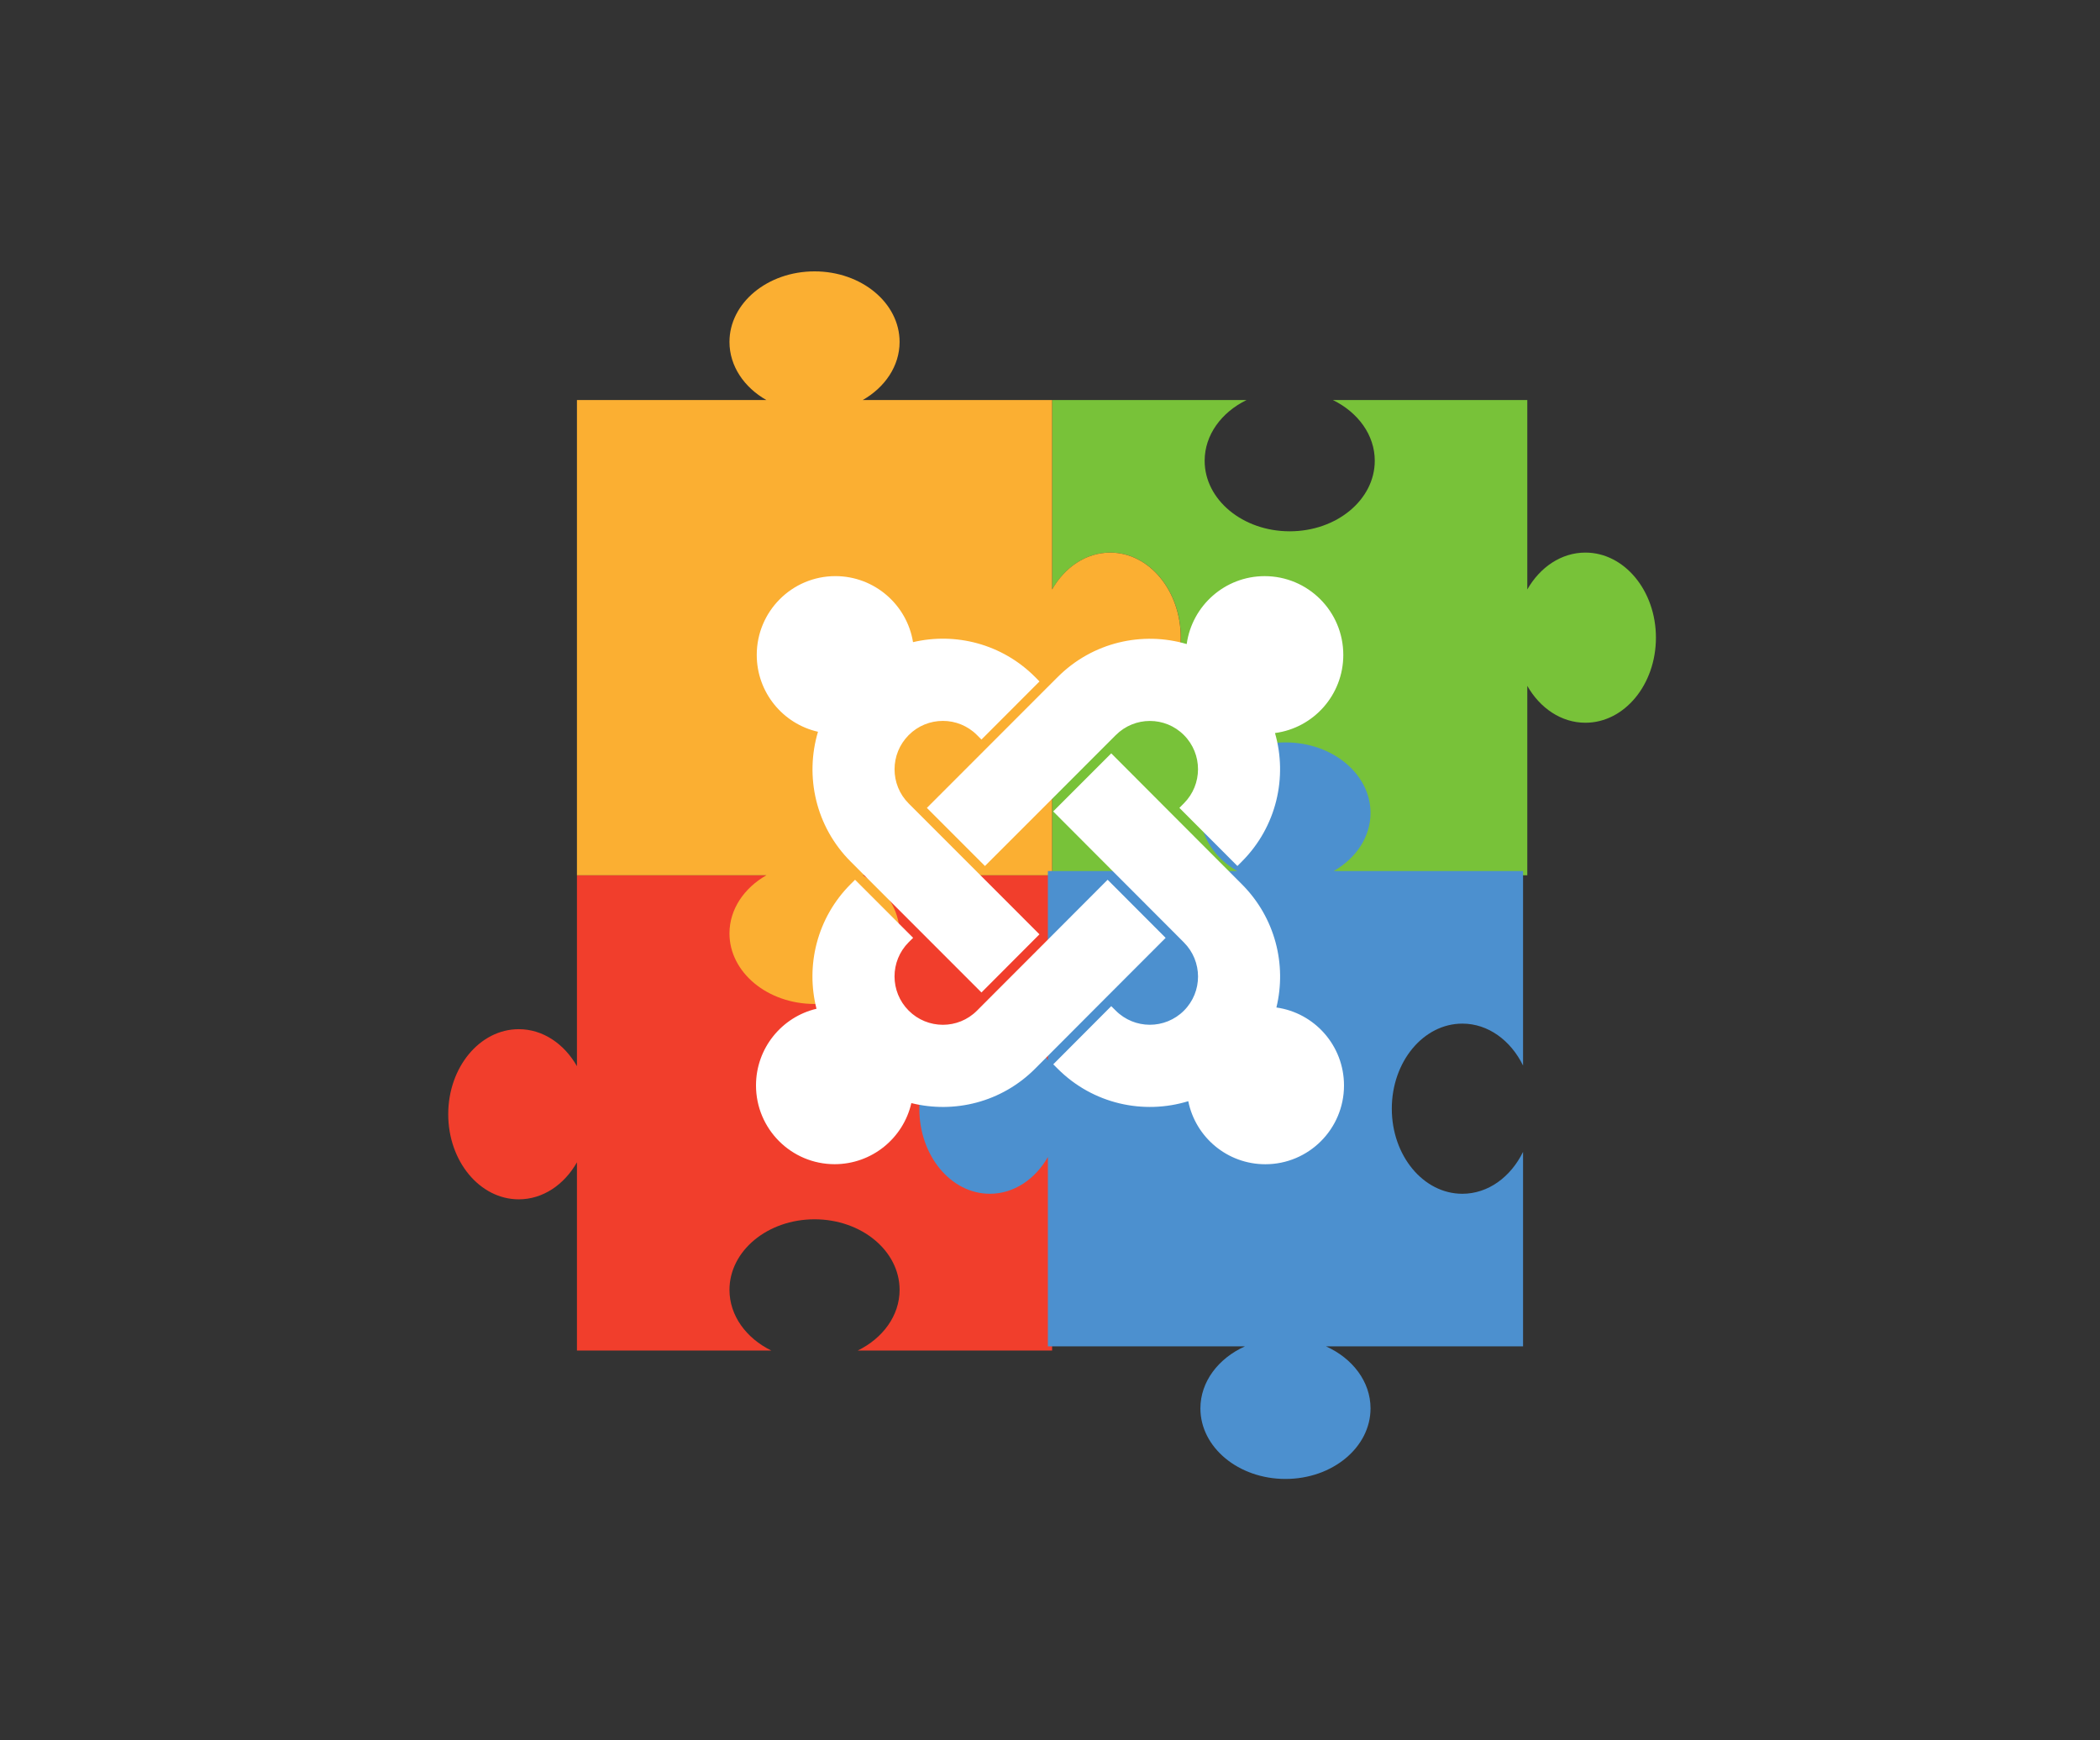 <?xml version="1.0" encoding="UTF-8"?>
<svg width="350px" height="290px" viewBox="0 0 350 290" version="1.1" xmlns="http://www.w3.org/2000/svg" xmlns:xlink="http://www.w3.org/1999/xlink">
    <rect x="0" y="0" width="350" height="290" fill="#333333" stroke="none"/>
    <!-- Generator: Sketch 50.2 (55047) - http://www.bohemiancoding.com/sketch -->
    <title>Joomla Custom Module</title>
    <desc>Created with Sketch.</desc>
    <defs></defs>
    <g id="Joomla-Custom-Module" stroke="none" stroke-width="1" fill="none" fill-rule="evenodd">
        <g id="Group-5" transform="translate(175, 145.5) rotate(-45) translate(-175, -145.5) translate(63, 34)">
            <path d="M212.871,136.822 C210.03,133.98 205.803,133.196 201.681,134.319 L224,112 L201.087,89.086 C202.592,93.485 201.92,98.129 198.87,101.179 C194.279,105.771 186.069,105.004 180.532,99.468 C174.996,93.931 174.23,85.721 178.821,81.13 C181.871,78.08 186.515,77.408 190.914,78.913 L168,56 L145.67,78.33 C149.797,77.2 154.032,77.983 156.878,80.828 C161.469,85.419 160.702,93.63 155.166,99.166 C149.63,104.702 141.42,105.469 136.828,100.877 C133.983,98.032 133.2,93.797 134.33,89.67 L112,112 L168,168 L190.319,145.681 C189.196,149.803 189.98,154.03 192.822,156.871 C197.413,161.462 205.623,160.696 211.159,155.159 C216.696,149.623 217.462,141.413 212.871,136.822" id="Fill-5" fill="#78C239"></path>
            <path d="M56,56 L33.509,78.491 C34.643,74.361 33.86,70.121 31.013,67.274 C26.422,62.683 18.212,63.449 12.675,68.985 C7.139,74.522 6.372,82.732 10.964,87.323 C13.811,90.171 18.051,90.953 22.181,89.819 L0,112 L22.914,134.913 C21.408,130.515 22.081,125.87 25.13,122.821 C29.721,118.23 37.931,118.996 43.468,124.532 C49.005,130.069 49.77,138.279 45.18,142.87 C42.13,145.92 37.485,146.592 33.087,145.086 L56,168 L112,112 L56,56" id="Fill-6" fill="#F13E2C"></path>
            <path d="M156.871,80.821 C154.029,77.98 149.803,77.196 145.681,78.319 L168,56 L145.681,33.681 C149.803,34.804 154.029,34.019 156.871,31.179 C161.462,26.587 160.695,18.377 155.159,12.84 C149.623,7.304 141.413,6.538 136.821,11.129 C133.98,13.971 133.196,18.197 134.319,22.319 L112,0 L56,56 L78.319,78.319 C74.197,77.196 69.971,77.98 67.129,80.821 C62.538,85.412 63.304,93.623 68.84,99.159 C74.377,104.695 82.587,105.462 87.179,100.871 C90.019,98.029 90.804,93.803 89.681,89.681 L112,112 L134.319,89.681 C133.196,93.803 133.98,98.029 136.821,100.87 C141.413,105.462 149.623,104.695 155.159,99.159 C160.695,93.623 161.462,85.412 156.871,80.821" id="Fill-7" fill="#FBAF32"></path>
            <path d="M142.87,177.821 C145.92,180.87 146.592,185.515 145.086,189.913 L168,167 L145.681,144.681 C149.803,145.804 154.029,145.019 156.871,142.179 C161.462,137.587 160.696,129.377 155.16,123.84 C149.623,118.304 141.413,117.538 136.821,122.129 C133.981,124.971 133.196,129.197 134.319,133.319 L112,111 L89.697,133.304 C90.81,129.19 90.024,124.974 87.189,122.139 C82.597,117.548 74.387,118.314 68.85,123.85 C63.314,129.387 62.548,137.597 67.139,142.188 C69.974,145.023 74.19,145.81 78.304,144.697 L56,167 L79.23,190.23 C74.695,188.508 69.821,189.129 66.662,192.288 C62.071,196.88 62.837,205.09 68.374,210.626 C73.91,216.163 82.12,216.929 86.712,212.338 C89.871,209.179 90.493,204.306 88.77,199.77 L112,223 L134.913,200.086 C130.515,201.592 125.87,200.92 122.821,197.87 C118.23,193.279 118.996,185.069 124.532,179.532 C130.069,173.996 138.279,173.23 142.87,177.821" id="Fill-8" fill="#4C90CF"></path>
        </g>
        <g id="cms" transform="translate(126, 96)" fill="#FFFFFF" fill-rule="nonzero">
            <path d="M0.125,13.126 C0.125,5.884 5.991,0 13.233,0 C19.749,0.008 25.157,4.767 26.171,11.002 C33.243,9.34 40.984,11.271 46.498,16.791 L47.251,17.549 L37.577,27.234 L36.828,26.48 C33.689,23.338 28.599,23.338 25.456,26.484 C22.306,29.634 22.309,34.745 25.441,37.88 L27.335,39.773 L37.01,49.451 L47.243,59.688 L37.577,69.377 L27.335,59.132 L17.658,49.451 L15.77,47.561 C9.924,41.708 8.116,33.348 10.332,25.935 C4.489,24.614 0.125,19.385 0.125,13.126 Z M28.481,38.622 L38.155,48.303 L48.393,38.069 L58.067,28.388 L59.958,26.499 C63.108,23.345 68.187,23.349 71.315,26.484 C74.454,29.623 74.454,34.723 71.311,37.865 L70.566,38.618 L80.236,48.303 L80.989,47.546 C86.772,41.75 88.613,33.503 86.499,26.147 C92.925,25.303 97.883,19.798 97.883,13.13 C97.887,5.884 92.017,0.004 84.775,0.004 C78.149,0.004 72.669,4.93 71.784,11.321 C64.409,9.155 56.108,10.987 50.288,16.81 L48.397,18.696 L38.719,28.381 L28.481,38.622 Z M86.734,71.88 C88.47,64.754 86.548,56.917 80.985,51.351 L79.087,49.447 L69.417,39.762 L59.209,29.532 L49.531,39.209 L59.746,49.447 L69.417,59.132 L71.307,61.029 C74.462,64.186 74.454,69.271 71.326,72.402 C68.187,75.545 63.093,75.545 59.954,72.398 L59.209,71.656 L49.543,81.349 L50.284,82.087 C56.172,87.978 64.602,89.78 72.045,87.494 C73.251,93.491 78.546,98 84.888,98 C92.127,98 98,92.124 98,84.874 C98.004,78.252 93.106,72.773 86.734,71.88 Z M68.274,60.279 L58.604,50.594 L48.389,60.832 L38.719,70.513 L36.828,72.41 C33.697,75.548 28.595,75.552 25.445,72.398 C22.306,69.252 22.302,64.16 25.441,61.013 L26.19,60.271 L16.512,50.594 L15.77,51.328 C10.147,56.958 8.252,64.906 10.083,72.092 C4.304,73.455 0,78.657 0,84.866 C0,92.113 5.869,97.992 13.112,97.992 C19.341,97.985 24.556,93.646 25.891,87.812 C33.039,89.587 40.916,87.687 46.502,82.094 L48.397,80.194 L58.063,70.501 L68.274,60.279 Z" id="Shape"></path>
        </g>
    </g>
</svg>
